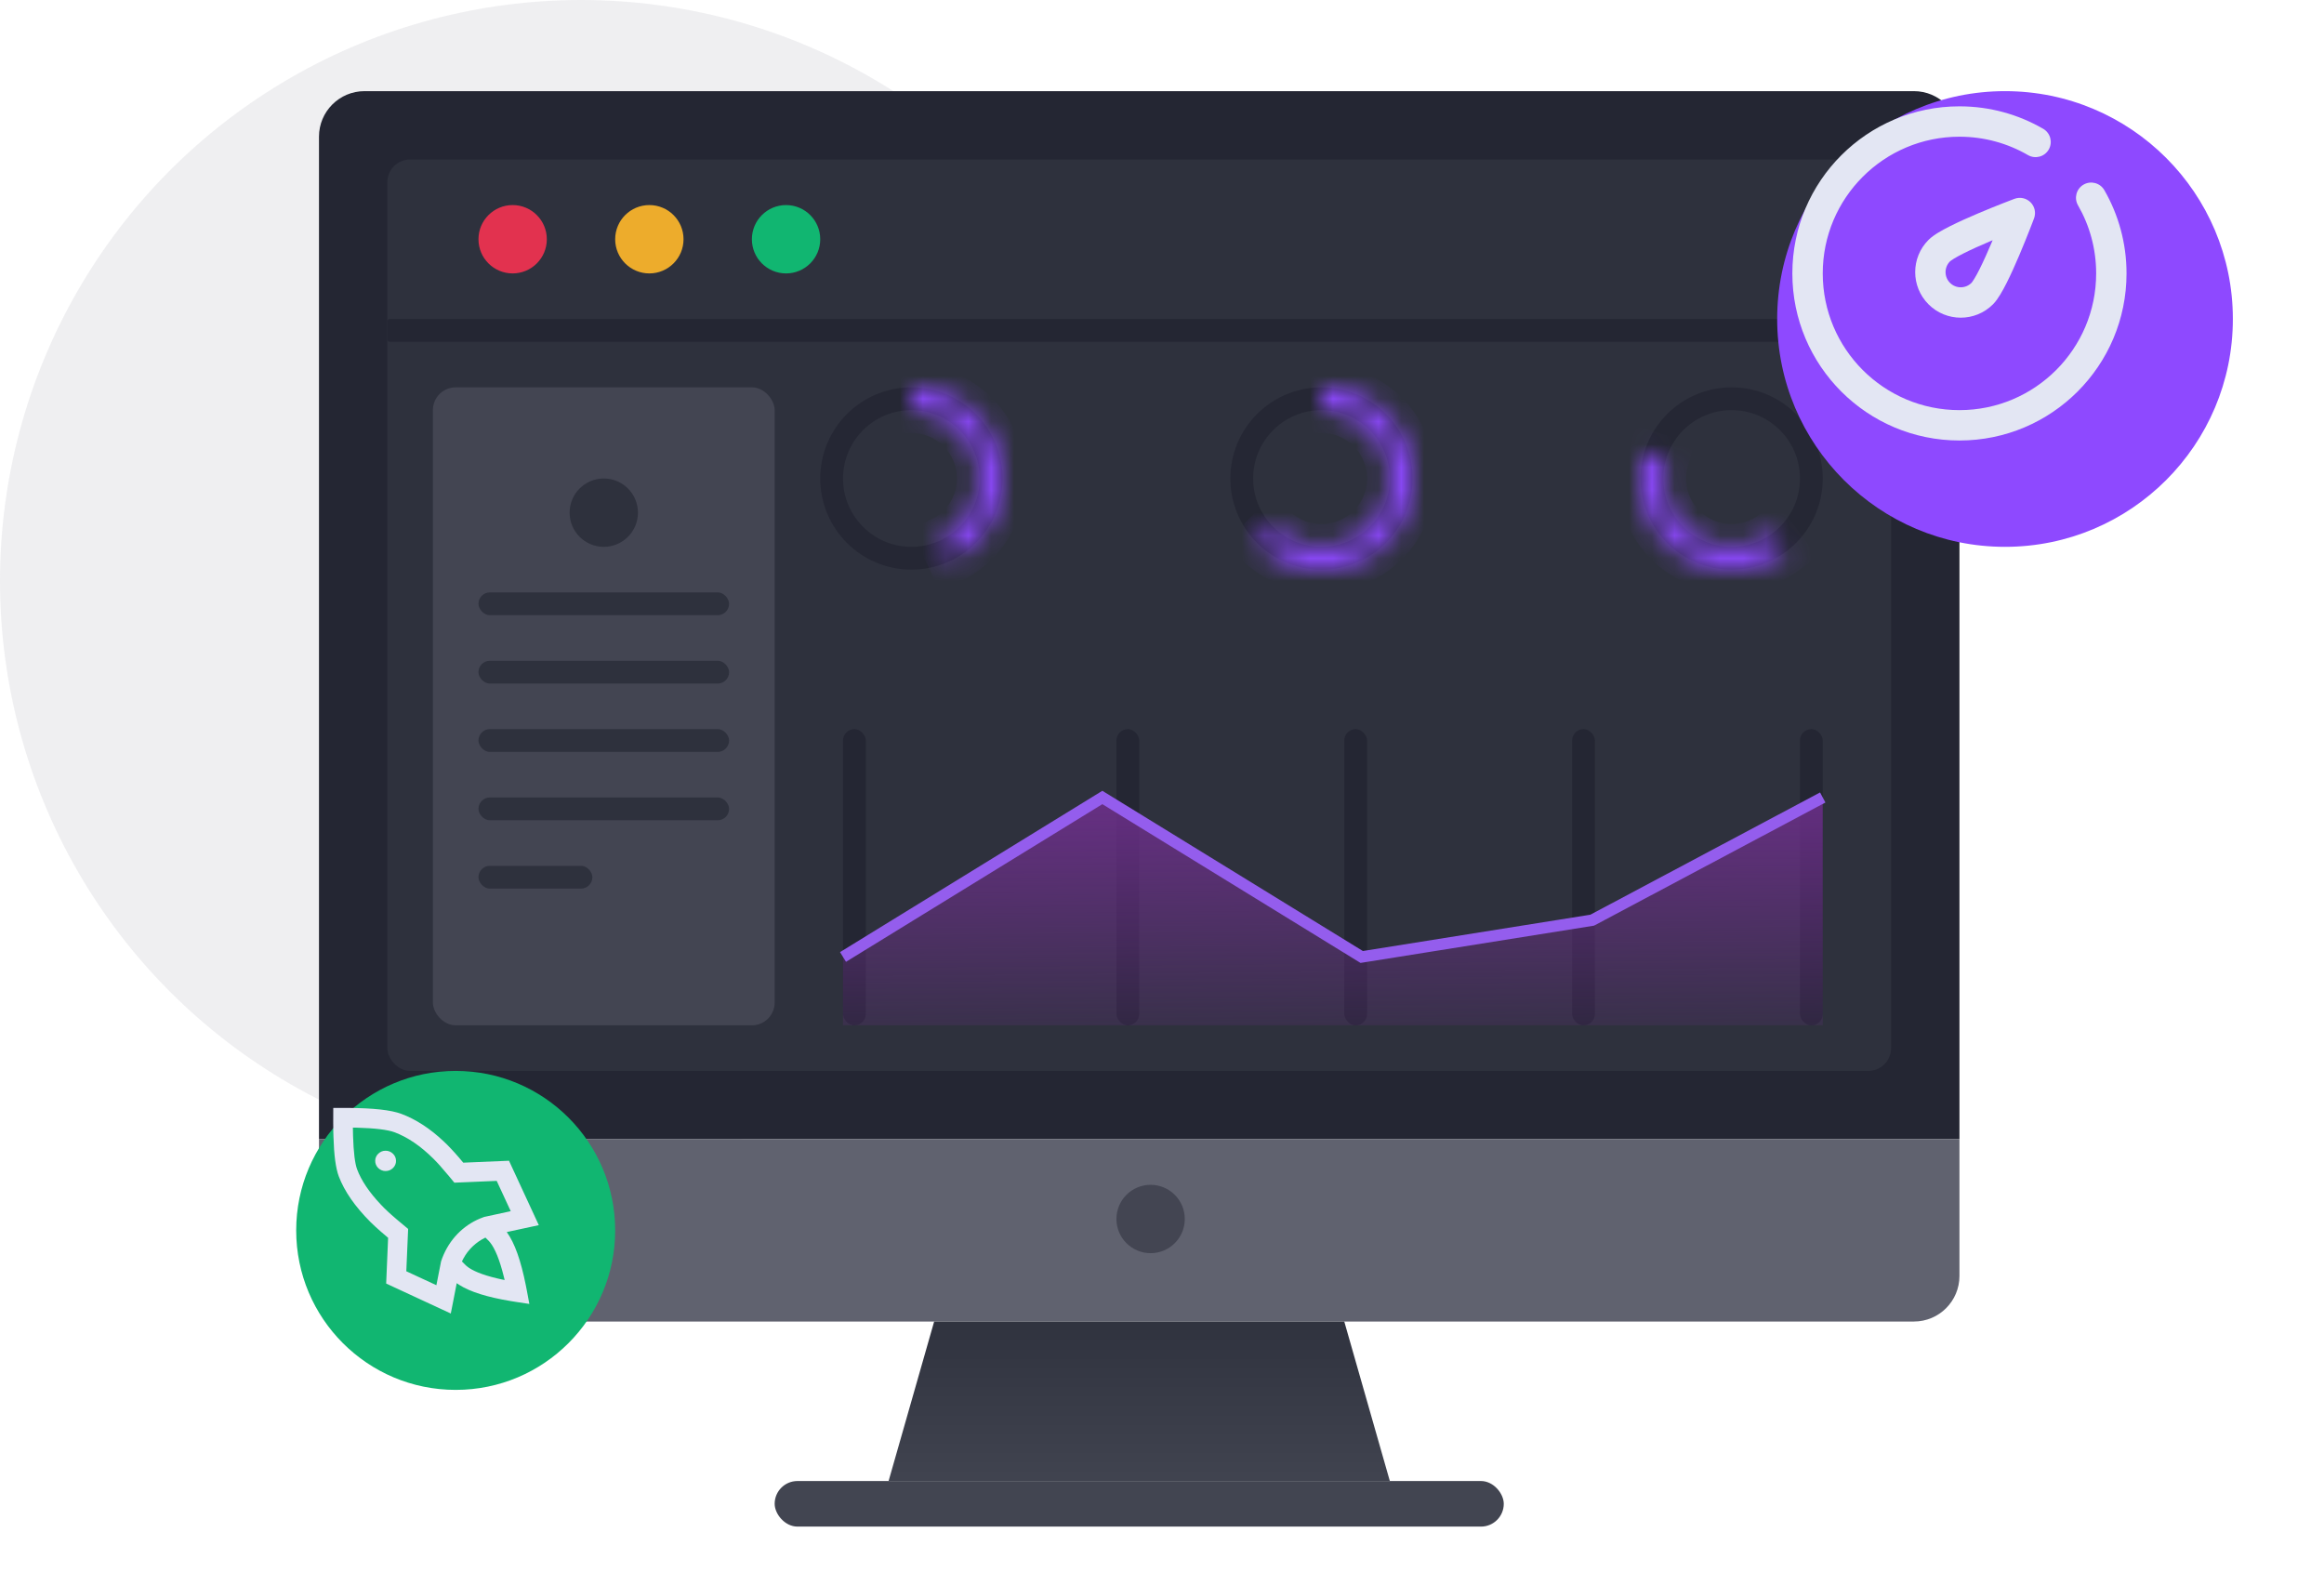 <svg width="102" height="69" viewBox="0 0 102 69" fill="none" xmlns="http://www.w3.org/2000/svg">
<circle opacity="0.1" cx="25.5" cy="25.5" r="25.5" fill="#60626F"/>
<path d="M14 6C14 4.895 14.895 4 16 4H84C85.105 4 86 4.895 86 6V50H14V6Z" fill="#242633"/>
<path d="M14 50H86V56C86 57.105 85.105 58 84 58H16C14.895 58 14 57.105 14 56V50Z" fill="#60626F"/>
<circle cx="50.5" cy="53.5" r="1.5" fill="#434552"/>
<rect x="17" y="7" width="66" height="40" rx="1" fill="#2E313D"/>
<rect x="17" y="14" width="66" height="1" rx="0.1" fill="#242633"/>
<circle cx="22.5" cy="10.5" r="1.5" fill="#E2324F"/>
<circle cx="28.5" cy="10.5" r="1.5" fill="#EDAC2C"/>
<circle cx="34.5" cy="10.5" r="1.5" fill="#11B671"/>
<rect x="19" y="17" width="15" height="28" rx="1" fill="#434552"/>
<circle cx="26.5" cy="22.5" r="1.5" fill="#2E313D"/>
<rect x="21" y="26" width="11" height="1" rx="0.5" fill="#2E313D"/>
<rect x="21" y="29" width="11" height="1" rx="0.5" fill="#2E313D"/>
<rect x="21" y="32" width="11" height="1" rx="0.5" fill="#2E313D"/>
<rect x="21" y="35" width="11" height="1" rx="0.5" fill="#2E313D"/>
<rect x="21" y="38" width="5" height="1" rx="0.5" fill="#2E313D"/>
<rect x="37" y="32" width="1" height="13" rx="0.5" fill="#242633"/>
<rect x="49" y="32" width="1" height="13" rx="0.5" fill="#242633"/>
<rect x="59" y="32" width="1" height="13" rx="0.5" fill="#242633"/>
<rect x="69" y="32" width="1" height="13" rx="0.5" fill="#242633"/>
<rect x="79" y="32" width="1" height="13" rx="0.5" fill="#242633"/>
<path d="M48.382 35L37 41.842V45H80V35L69.882 40.263L59.765 41.842L48.382 35Z" fill="url(#paint0_linear_5607_29069)"/>
<path d="M37 42L48.382 35L59.765 42L69.882 40.385L80 35" stroke="#945DED" stroke-width="0.5"/>
<circle cx="40" cy="21" r="3.5" stroke="#252734"/>
<mask id="path-25-inside-1_5607_29069" fill="white">
<path d="M40 17C40.907 17 41.788 17.309 42.497 17.875C43.206 18.441 43.701 19.232 43.901 20.117C44.102 21.002 43.995 21.929 43.599 22.746C43.203 23.562 42.541 24.22 41.722 24.61L41.292 23.708C41.906 23.415 42.403 22.922 42.7 22.309C42.997 21.697 43.077 21.002 42.927 20.338C42.776 19.674 42.405 19.081 41.873 18.656C41.341 18.231 40.681 17.999 40 17.999V17Z"/>
</mask>
<path d="M40 17C40.907 17 41.788 17.309 42.497 17.875C43.206 18.441 43.701 19.232 43.901 20.117C44.102 21.002 43.995 21.929 43.599 22.746C43.203 23.562 42.541 24.22 41.722 24.61L41.292 23.708C41.906 23.415 42.403 22.922 42.7 22.309C42.997 21.697 43.077 21.002 42.927 20.338C42.776 19.674 42.405 19.081 41.873 18.656C41.341 18.231 40.681 17.999 40 17.999V17Z" stroke="#8E49FF" stroke-width="2" mask="url(#path-25-inside-1_5607_29069)"/>
<circle cx="58" cy="21" r="3.5" stroke="#252734"/>
<mask id="path-27-inside-2_5607_29069" fill="white">
<path d="M58 17C58.658 17 59.306 17.162 59.886 17.472C60.466 17.782 60.96 18.231 61.326 18.778C61.691 19.325 61.916 19.953 61.981 20.608C62.045 21.263 61.947 21.923 61.696 22.531C61.444 23.139 61.046 23.675 60.538 24.092C60.029 24.509 59.425 24.795 58.78 24.923C58.135 25.052 57.468 25.019 56.839 24.828C56.209 24.637 55.637 24.294 55.172 23.828L55.878 23.122C56.227 23.471 56.657 23.728 57.129 23.872C57.601 24.015 58.101 24.039 58.585 23.943C59.069 23.847 59.522 23.633 59.904 23.32C60.285 23.006 60.583 22.604 60.772 22.148C60.961 21.692 61.035 21.197 60.986 20.706C60.938 20.215 60.769 19.743 60.495 19.333C60.221 18.923 59.85 18.586 59.414 18.354C58.979 18.121 58.493 17.999 58 17.999V17Z"/>
</mask>
<path d="M58 17C58.658 17 59.306 17.162 59.886 17.472C60.466 17.782 60.96 18.231 61.326 18.778C61.691 19.325 61.916 19.953 61.981 20.608C62.045 21.263 61.947 21.923 61.696 22.531C61.444 23.139 61.046 23.675 60.538 24.092C60.029 24.509 59.425 24.795 58.78 24.923C58.135 25.052 57.468 25.019 56.839 24.828C56.209 24.637 55.637 24.294 55.172 23.828L55.878 23.122C56.227 23.471 56.657 23.728 57.129 23.872C57.601 24.015 58.101 24.039 58.585 23.943C59.069 23.847 59.522 23.633 59.904 23.32C60.285 23.006 60.583 22.604 60.772 22.148C60.961 21.692 61.035 21.197 60.986 20.706C60.938 20.215 60.769 19.743 60.495 19.333C60.221 18.923 59.85 18.586 59.414 18.354C58.979 18.121 58.493 17.999 58 17.999V17Z" stroke="#8E49FF" stroke-width="2" mask="url(#path-27-inside-2_5607_29069)"/>
<circle cx="76" cy="21" r="3.5" stroke="#252734"/>
<mask id="path-29-inside-3_5607_29069" fill="white">
<path d="M78.363 24.227C77.687 24.722 76.873 24.993 76.035 25C75.197 25.007 74.378 24.751 73.693 24.268C73.009 23.785 72.493 23.099 72.22 22.307C71.946 21.515 71.928 20.657 72.168 19.854L73.125 20.141C72.945 20.743 72.959 21.386 73.164 21.98C73.369 22.575 73.756 23.089 74.27 23.451C74.783 23.814 75.398 24.006 76.026 24.001C76.655 23.995 77.266 23.792 77.773 23.421L78.363 24.227Z"/>
</mask>
<path d="M78.363 24.227C77.687 24.722 76.873 24.993 76.035 25C75.197 25.007 74.378 24.751 73.693 24.268C73.009 23.785 72.493 23.099 72.22 22.307C71.946 21.515 71.928 20.657 72.168 19.854L73.125 20.141C72.945 20.743 72.959 21.386 73.164 21.98C73.369 22.575 73.756 23.089 74.27 23.451C74.783 23.814 75.398 24.006 76.026 24.001C76.655 23.995 77.266 23.792 77.773 23.421L78.363 24.227Z" stroke="#8E49FF" stroke-width="2" mask="url(#path-29-inside-3_5607_29069)"/>
<path d="M41 58H59L61 65H39L41 58Z" fill="url(#paint1_linear_5607_29069)"/>
<rect x="34" y="65" width="32" height="2" rx="1" fill="#424551"/>
<g filter="url(#filter0_d_5607_29069)">
<circle cx="86" cy="12" r="10" fill="#8E49FF"/>
</g>
<path fill-rule="evenodd" clip-rule="evenodd" d="M78.666 12C78.666 7.95 81.95 4.667 86 4.667C87.338 4.667 88.594 5.026 89.676 5.653C89.994 5.838 90.102 6.246 89.918 6.564C89.733 6.883 89.325 6.991 89.006 6.806C88.123 6.294 87.097 6 86 6C82.686 6 80 8.686 80 12C80 15.313 82.686 18 86 18C89.314 18 92 15.313 92 12C92 10.911 91.71 9.891 91.204 9.012C91.02 8.693 91.13 8.285 91.449 8.101C91.768 7.918 92.176 8.027 92.36 8.347C92.979 9.423 93.333 10.671 93.333 12C93.333 16.05 90.05 19.333 86 19.333C81.95 19.333 78.666 16.05 78.666 12Z" fill="#E3E6F3"/>
<path fill-rule="evenodd" clip-rule="evenodd" d="M89.274 9.584L88.65 9.35L88.416 8.726C88.661 8.634 88.936 8.694 89.121 8.879C89.306 9.063 89.366 9.339 89.274 9.584ZM87.457 10.543C87.417 10.56 87.377 10.576 87.338 10.593C86.934 10.765 86.523 10.948 86.186 11.118C86.017 11.203 85.874 11.281 85.763 11.348C85.708 11.382 85.664 11.411 85.632 11.435C85.6 11.458 85.586 11.471 85.586 11.471C85.325 11.732 85.325 12.154 85.586 12.414C85.846 12.674 86.268 12.674 86.528 12.414C86.528 12.414 86.542 12.4 86.565 12.368C86.589 12.335 86.617 12.292 86.651 12.237C86.719 12.126 86.797 11.983 86.882 11.814C87.052 11.476 87.235 11.066 87.406 10.662C87.423 10.622 87.44 10.583 87.457 10.543ZM88.65 9.35C88.416 8.726 88.416 8.726 88.416 8.726L88.406 8.729L88.38 8.739C88.357 8.748 88.324 8.761 88.281 8.777C88.196 8.809 88.075 8.856 87.927 8.914C87.633 9.029 87.234 9.189 86.817 9.366C86.402 9.542 85.961 9.738 85.587 9.927C85.4 10.021 85.222 10.117 85.068 10.21C84.924 10.298 84.765 10.406 84.643 10.528C83.862 11.309 83.862 12.576 84.643 13.357C85.424 14.138 86.69 14.138 87.471 13.357C87.594 13.234 87.701 13.075 87.789 12.931C87.883 12.778 87.979 12.6 88.073 12.413C88.261 12.039 88.458 11.598 88.634 11.183C88.811 10.766 88.97 10.367 89.086 10.072C89.144 9.925 89.191 9.803 89.223 9.719C89.239 9.676 89.252 9.643 89.26 9.62L89.27 9.593L89.274 9.584C89.274 9.584 89.274 9.584 88.65 9.35Z" fill="#E3E6F3"/>
<g filter="url(#filter1_d_5607_29069)">
<circle cx="19" cy="53" r="7" fill="#11B671"/>
</g>
<path d="M14.627 48.625H15.269C16.386 48.632 17.16 48.715 17.617 48.887C18.251 49.124 18.865 49.523 19.458 50.079L19.636 50.25L19.8 50.421L19.961 50.595L20.134 50.792L20.332 51.028L22.34 50.943L23.648 53.77L22.242 54.073C22.594 54.559 22.863 55.333 23.079 56.413L23.122 56.633L23.233 57.228L22.634 57.137L22.41 57.101C21.388 56.931 20.636 56.699 20.146 56.385L20.045 56.317L19.891 57.111L19.785 57.648L16.949 56.333L17.034 54.325L16.719 54.056C16.54 53.9 16.41 53.78 16.259 53.632C15.58 52.95 15.117 52.284 14.868 51.626C14.735 51.273 14.659 50.697 14.635 49.877L14.629 49.684L14.625 49.272L14.627 48.625ZM15.488 49.488L15.495 49.842C15.517 50.573 15.579 51.072 15.674 51.322C15.858 51.811 16.205 52.328 16.721 52.873L16.866 53.022L17.051 53.199L17.182 53.317L17.419 53.523L17.913 53.936L17.833 55.794L19.153 56.406L19.359 55.358C19.632 54.53 20.201 53.888 20.938 53.537L21.079 53.475L21.252 53.409L22.416 53.157L21.8 51.827L19.942 51.906L19.703 51.617C19.572 51.458 19.437 51.301 19.3 51.147L19.164 51L19.025 50.857C18.462 50.297 17.89 49.908 17.315 49.693C17.024 49.584 16.467 49.514 15.664 49.492L15.488 49.489L15.488 49.488ZM21.459 54.469L21.305 54.316C20.891 54.514 20.552 54.837 20.335 55.241L20.274 55.364L20.429 55.518L20.483 55.568C20.72 55.767 21.165 55.951 21.809 56.104L21.974 56.142L22.149 56.178L22.107 56.009C21.929 55.29 21.724 54.793 21.509 54.527L21.459 54.47V54.469ZM16.924 50.504C17.049 50.504 17.158 50.548 17.247 50.635C17.29 50.675 17.324 50.724 17.347 50.778C17.37 50.832 17.381 50.89 17.381 50.949C17.382 51.008 17.37 51.066 17.347 51.12C17.324 51.175 17.29 51.223 17.247 51.264C17.204 51.306 17.154 51.339 17.099 51.362C17.043 51.384 16.984 51.395 16.924 51.395C16.864 51.396 16.805 51.385 16.75 51.362C16.695 51.34 16.644 51.306 16.602 51.264C16.559 51.223 16.525 51.175 16.502 51.12C16.479 51.066 16.467 51.008 16.468 50.949C16.467 50.89 16.478 50.832 16.502 50.778C16.525 50.723 16.559 50.675 16.602 50.635C16.644 50.593 16.695 50.559 16.75 50.536C16.805 50.514 16.864 50.503 16.924 50.504Z" fill="#E3E6F3"/>
<defs>
<filter id="filter0_d_5607_29069" x="74" y="0" width="28" height="28" filterUnits="userSpaceOnUse" color-interpolation-filters="sRGB">
<feFlood flood-opacity="0" result="BackgroundImageFix"/>
<feColorMatrix in="SourceAlpha" type="matrix" values="0 0 0 0 0 0 0 0 0 0 0 0 0 0 0 0 0 0 127 0" result="hardAlpha"/>
<feOffset dx="2" dy="2"/>
<feGaussianBlur stdDeviation="2"/>
<feComposite in2="hardAlpha" operator="out"/>
<feColorMatrix type="matrix" values="0 0 0 0 0.234 0 0 0 0 0 0 0 0 0 0.613 0 0 0 0.2 0"/>
<feBlend mode="normal" in2="BackgroundImageFix" result="effect1_dropShadow_5607_29069"/>
<feBlend mode="normal" in="SourceGraphic" in2="effect1_dropShadow_5607_29069" result="shape"/>
</filter>
<filter id="filter1_d_5607_29069" x="12" y="46" width="16" height="16" filterUnits="userSpaceOnUse" color-interpolation-filters="sRGB">
<feFlood flood-opacity="0" result="BackgroundImageFix"/>
<feColorMatrix in="SourceAlpha" type="matrix" values="0 0 0 0 0 0 0 0 0 0 0 0 0 0 0 0 0 0 127 0" result="hardAlpha"/>
<feOffset dx="1" dy="1"/>
<feGaussianBlur stdDeviation="0.5"/>
<feComposite in2="hardAlpha" operator="out"/>
<feColorMatrix type="matrix" values="0 0 0 0 0 0 0 0 0 0.443 0 0 0 0 0.222 0 0 0 0.14 0"/>
<feBlend mode="normal" in2="BackgroundImageFix" result="effect1_dropShadow_5607_29069"/>
<feBlend mode="normal" in="SourceGraphic" in2="effect1_dropShadow_5607_29069" result="shape"/>
</filter>
<linearGradient id="paint0_linear_5607_29069" x1="59" y1="33" x2="59.132" y2="47.5" gradientUnits="userSpaceOnUse">
<stop stop-color="#702F8F"/>
<stop offset="1" stop-color="#702F8F" stop-opacity="0"/>
</linearGradient>
<linearGradient id="paint1_linear_5607_29069" x1="50" y1="65.636" x2="50" y2="57.364" gradientUnits="userSpaceOnUse">
<stop stop-color="#424551"/>
<stop offset="1" stop-color="#2E313D"/>
</linearGradient>
</defs>
</svg>
